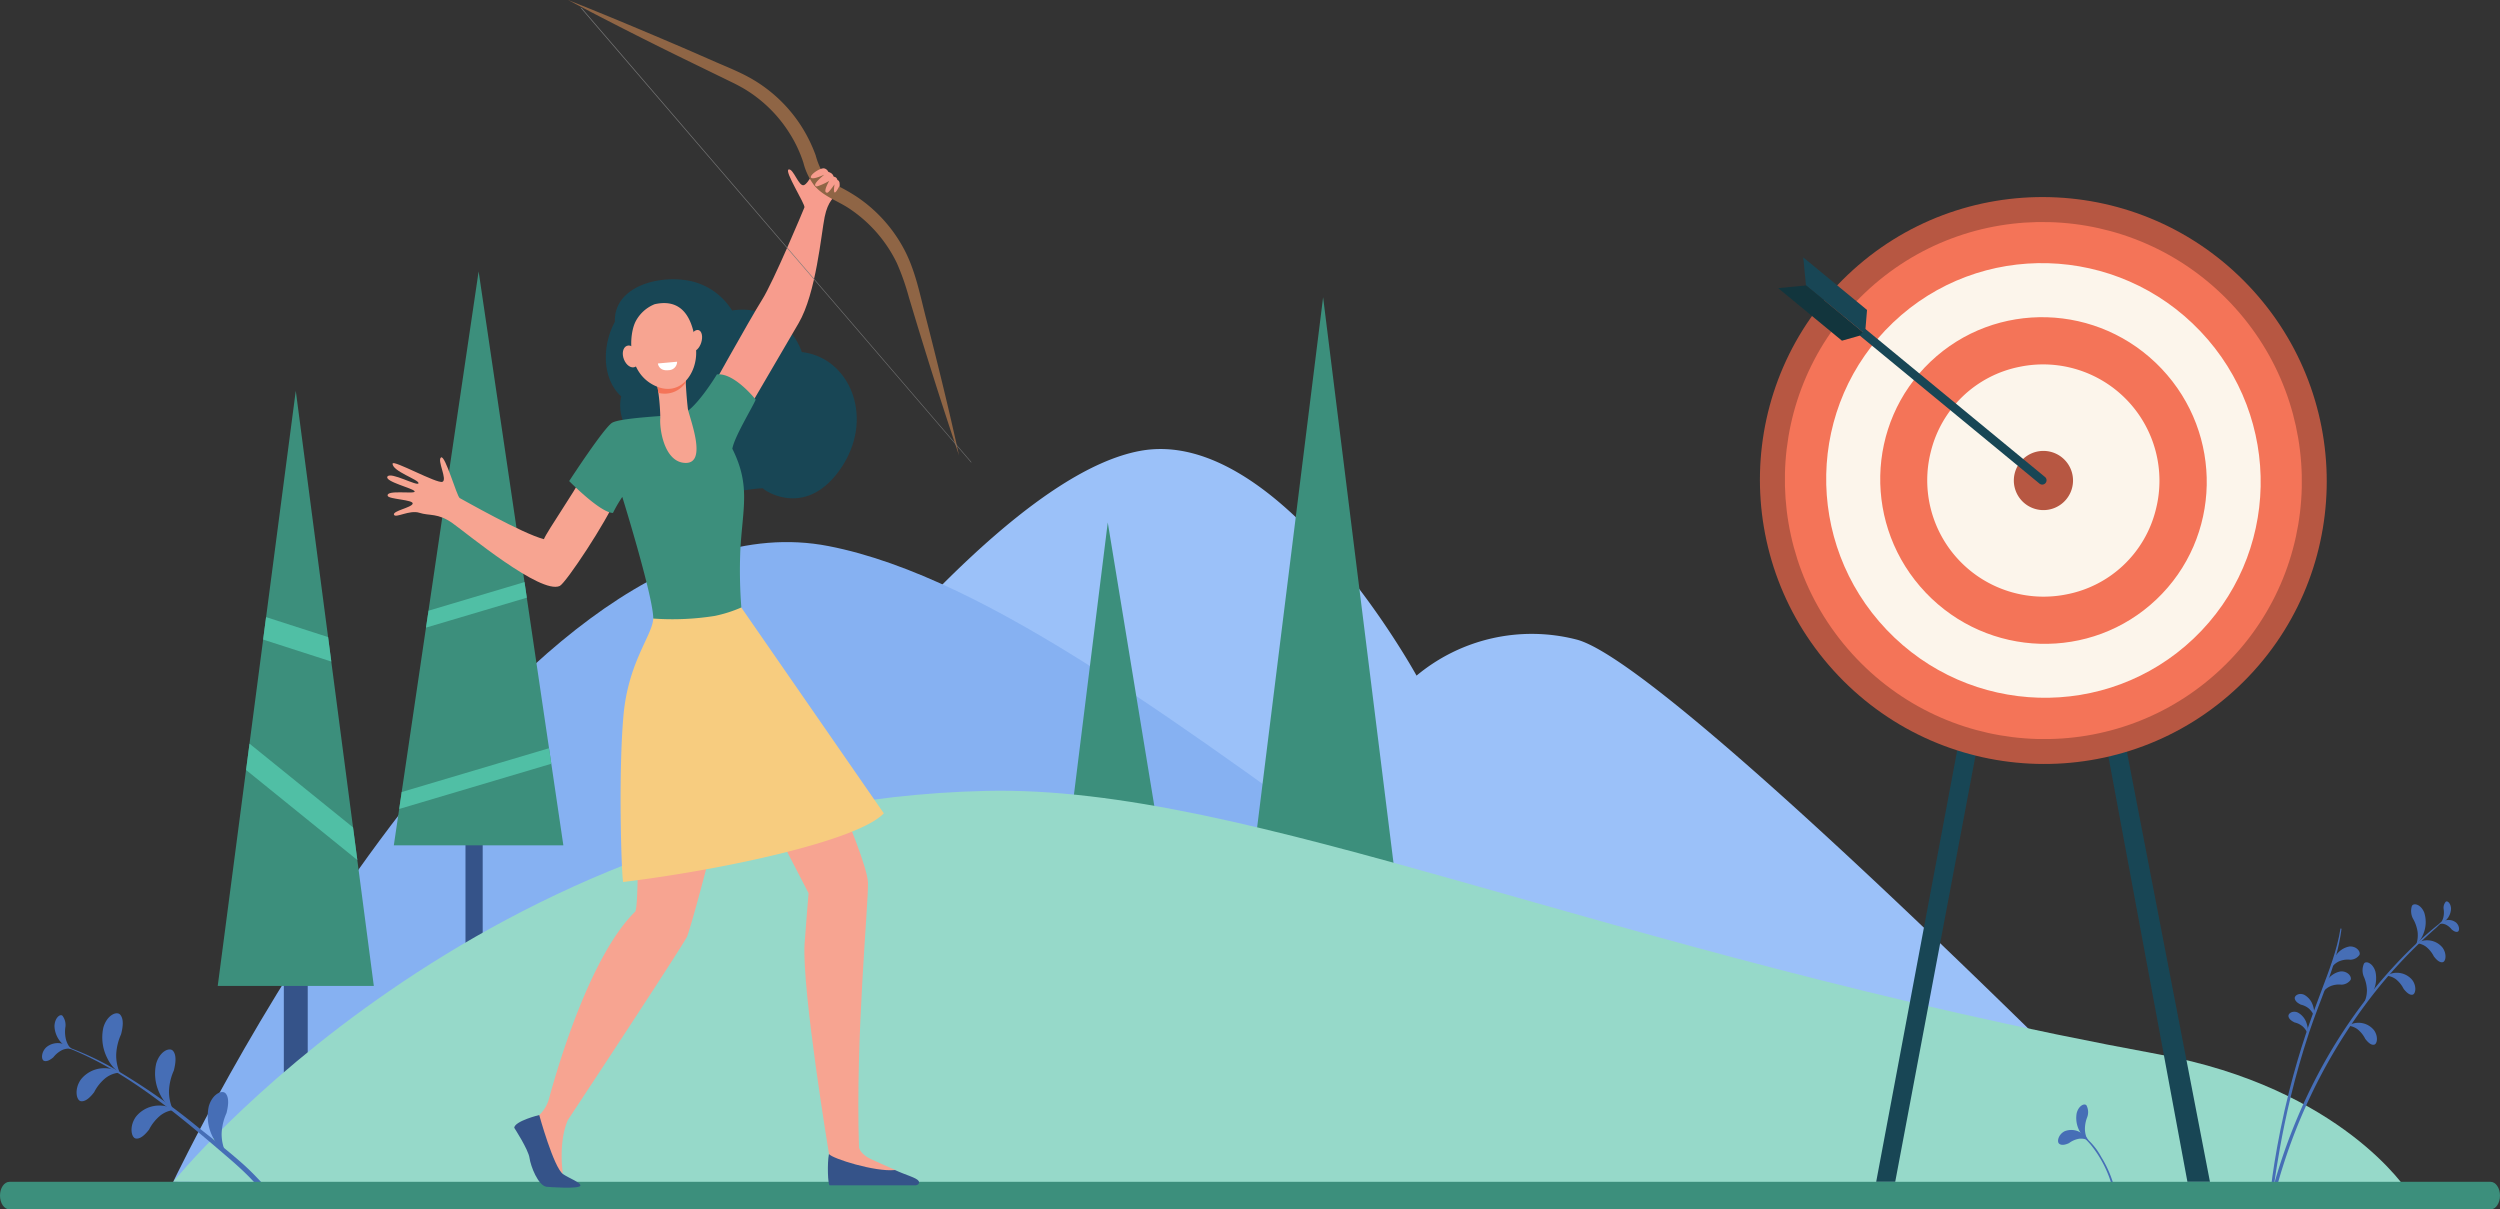 <svg xmlns="http://www.w3.org/2000/svg" width="436.8" height="211.304" viewBox="0 0 436.8 211.304">
  <rect x="0" y="0" width="436.8" height="211.304" fill="#333333" stroke="none"/>
  <g id="svg01" transform="translate(-165.2 -253.7)">
    <path id="Trazado_717268" data-name="Trazado 717268" d="M922.5,917.8s59.025-93.477,93.825-99.919c24.322-4.508,48.3,39.266,48.3,39.266a31.423,31.423,0,0,1,27.843-6.331c16.864,4.049,107.335,96.162,107.335,96.162l-272.638-3.673Z" transform="translate(-651.926 -485.402)" fill="#9bc1f9"/>
    <path id="Trazado_717269" data-name="Trazado 717269" d="M497.187,935.087c56.464,10.95,141.175,109.409,205.7,109.409-35.7,3.339-320.184,1.656-320.184,1.656S440.737,924.123,497.187,935.087Z" transform="translate(-187.236 -585.977)" fill="#86b1f2"/>
    <path id="Trazado_717270" data-name="Trazado 717270" d="M1746.54,627,1733.6,730.982h25.88Z" transform="translate(-1350.167 -321.358)" fill="#3c8f7c"/>
    <path id="Trazado_717271" data-name="Trazado 717271" d="M1487.245,909.7,1476.1,999.378h25.867Z" transform="translate(-1128.496 -564.721)" fill="#3c8f7c"/>
    <g id="Grupo_1017097" data-name="Grupo 1017097" transform="translate(203.242 321.978)">
      <rect id="Rectángulo_375568" data-name="Rectángulo 375568" width="4.174" height="43.691" transform="translate(11.549 84.752)" fill="#355389"/>
      <path id="Trazado_717272" data-name="Trazado 717272" d="M452.236,744.4,438.6,848.382h27.272Z" transform="translate(-438.6 -744.4)" fill="#3c8f7c"/>
      <path id="Trazado_717273" data-name="Trazado 717273" d="M474.2,1192.1l19.438,15.737-.751-5.705L474.8,1187.5Z" transform="translate(-469.246 -1125.844)" fill="#50bfa5"/>
      <path id="Trazado_717274" data-name="Trazado 717274" d="M495.6,1032.524l11.911,3.84-.556-4.271-10.839-3.493Z" transform="translate(-487.669 -989.056)" fill="#50bfa5"/>
    </g>
    <g id="Grupo_1017098" data-name="Grupo 1017098" transform="translate(234.007 301.12)">
      <rect id="Rectángulo_375569" data-name="Rectángulo 375569" width="3.006" height="49.688" transform="translate(12.523 88.579)" fill="#355389"/>
      <path id="Trazado_717275" data-name="Trazado 717275" d="M674.519,594.5,659.7,694.781h29.624Z" transform="translate(-659.7 -594.5)" fill="#3c8f7c"/>
      <path id="Trazado_717276" data-name="Trazado 717276" d="M666.5,1203.816l26.576-7.9-.4-2.714-25.742,7.653Z" transform="translate(-665.554 -1109.894)" fill="#50bfa5"/>
      <path id="Trazado_717277" data-name="Trazado 717277" d="M700.1,992.559l17.616-5.232-.4-2.728-16.767,5Z" transform="translate(-694.478 -930.32)" fill="#50bfa5"/>
    </g>
    <path id="Trazado_717278" data-name="Trazado 717278" d="M382.7,1314.922s53.6-66.288,142.066-68.292c46.07-1.043,107.029,28.024,204.833,46.029,32.087,5.9,43.524,23.947,43.524,23.947Z" transform="translate(-187.236 -854.747)" fill="#96d9c9"/>
    <g id="Grupo_1017106" data-name="Grupo 1017106" transform="translate(172.548 411.197)">
      <g id="Grupo_1017101" data-name="Grupo 1017101" transform="translate(389.286)">
        <g id="Grupo_1017099" data-name="Grupo 1017099" transform="translate(0.426 2.671)">
          <path id="Trazado_717279" data-name="Trazado 717279" d="M3049.575,1404.8a22.611,22.611,0,0,0-2.143,1.893,85.067,85.067,0,0,0-12.773,13.942,96.12,96.12,0,0,0-15.278,32,.3.3,0,1,1-.57-.181,98.266,98.266,0,0,1,8.641-21.484c9.906-18.047,22.249-26.257,22.123-26.173Z" transform="translate(-3018.796 -1404.795)" fill="#466eb6"/>
        </g>
        <g id="Grupo_1017100" data-name="Grupo 1017100" transform="translate(0 4.714)">
          <path id="Trazado_717280" data-name="Trazado 717280" d="M3028.2,1419.62c-.835,6.373-3.673,12.091-5.649,18.032-5.259,15.9-6.123,28.01-6.6,29.345-.042.139-.194.112-.209-.027-.125-1.253,1.03-9.963,3.312-19.035,3.8-15.083,7.764-20.969,8.961-28.371.028-.153.208-.084.18.056Z" transform="translate(-3015.732 -1419.477)" fill="#466eb6"/>
        </g>
        <path id="Trazado_717281" data-name="Trazado 717281" d="M3192.969,1391.712a6.426,6.426,0,0,1,.807,2.3,4.916,4.916,0,0,1-.223,2.184,4.617,4.617,0,0,0,1.279-1.934,5.4,5.4,0,0,0,.1-3.618c-.571-1.419-1.823-1.74-2.142-1.155A2.881,2.881,0,0,0,3192.969,1391.712Z" transform="translate(-3168.01 -1388.707)" fill="#466eb6"/>
        <path id="Trazado_717282" data-name="Trazado 717282" d="M3132.01,1464.509a6.332,6.332,0,0,1,.571,2.379,5.175,5.175,0,0,1-.431,2.129,4.329,4.329,0,0,0,1.462-1.739,5.386,5.386,0,0,0,.458-3.563c-.417-1.475-1.628-1.976-2-1.433A2.894,2.894,0,0,0,3132.01,1464.509Z" transform="translate(-3115.665 -1451.429)" fill="#466eb6"/>
        <path id="Trazado_717283" data-name="Trazado 717283" d="M3047.733,1503.7a3.286,3.286,0,0,1,1.434.723,3.394,3.394,0,0,1,.85,1.28,4.118,4.118,0,0,0-.181-1.794,3.224,3.224,0,0,0-1.558-1.949c-.934-.4-1.726.181-1.628.682S3047.262,1503.482,3047.733,1503.7Z" transform="translate(-3042.341 -1485.658)" fill="#466eb6"/>
        <path id="Trazado_717284" data-name="Trazado 717284" d="M3039.834,1526.006a3.28,3.28,0,0,1,1.434.724,3.364,3.364,0,0,1,.85,1.28,4.145,4.145,0,0,0-.182-1.795,3.221,3.221,0,0,0-1.557-1.948c-.934-.4-1.727.181-1.628.682S3039.363,1525.783,3039.834,1526.006Z" transform="translate(-3035.542 -1504.856)" fill="#466eb6"/>
        <path id="Trazado_717285" data-name="Trazado 717285" d="M3202.874,1437.164a5.058,5.058,0,0,0-1.337-1.669,3.24,3.24,0,0,0-1.641-.627,3.326,3.326,0,0,1,1.877-.515,3.478,3.478,0,0,1,2.631,1.294c.792,1.1.555,2.449.014,2.532C3203.861,1438.291,3203.3,1437.72,3202.874,1437.164Z" transform="translate(-3174.27 -1427.563)" fill="#466eb6"/>
        <path id="Trazado_717286" data-name="Trazado 717286" d="M3164.974,1477.964a5.051,5.051,0,0,0-1.335-1.67,3.253,3.253,0,0,0-1.643-.626,3.333,3.333,0,0,1,1.878-.515,3.477,3.477,0,0,1,2.63,1.295c.793,1.1.556,2.448.014,2.532C3165.976,1479.09,3165.406,1478.506,3164.974,1477.964Z" transform="translate(-3141.644 -1462.685)" fill="#466eb6"/>
        <path id="Trazado_717287" data-name="Trazado 717287" d="M3095.526,1444.457a3.853,3.853,0,0,0-1.948.292,3.478,3.478,0,0,0-1.392,1.2,4.85,4.85,0,0,1,.752-2.073,3.638,3.638,0,0,1,2.449-1.726c1.238-.111,2.032.918,1.767,1.475A1.988,1.988,0,0,1,3095.526,1444.457Z" transform="translate(-3081.547 -1434.272)" fill="#466eb6"/>
        <path id="Trazado_717288" data-name="Trazado 717288" d="M3084.426,1475.758a3.852,3.852,0,0,0-1.947.292,3.46,3.46,0,0,0-1.393,1.2,4.843,4.843,0,0,1,.751-2.073,3.639,3.639,0,0,1,2.448-1.725c1.239-.112,2.032.918,1.768,1.475A1.991,1.991,0,0,1,3084.426,1475.758Z" transform="translate(-3071.991 -1461.218)" fill="#466eb6"/>
        <path id="Trazado_717289" data-name="Trazado 717289" d="M3116.773,1540.764a5.048,5.048,0,0,0-1.336-1.67,3.245,3.245,0,0,0-1.642-.626,3.335,3.335,0,0,1,1.879-.515,3.471,3.471,0,0,1,2.628,1.294c.793,1.1.557,2.449.014,2.532C3117.761,1541.891,3117.205,1541.32,3116.773,1540.764Z" transform="translate(-3100.15 -1516.748)" fill="#466eb6"/>
        <path id="Trazado_717290" data-name="Trazado 717290" d="M3230.424,1410.555a2.816,2.816,0,0,0-1.03-.834,1.97,1.97,0,0,0-1.1-.14,2.245,2.245,0,0,1,1.126-.612,2.1,2.1,0,0,1,1.795.4c.626.571.626,1.447.292,1.587S3230.757,1410.834,3230.424,1410.555Z" transform="translate(-3198.718 -1405.672)" fill="#466eb6"/>
        <path id="Trazado_717291" data-name="Trazado 717291" d="M3229.807,1386.909a3.783,3.783,0,0,1-.042,1.461,2.643,2.643,0,0,1-.571,1.113,2.193,2.193,0,0,0,1.1-.682,2.96,2.96,0,0,0,.806-1.92c-.013-.918-.611-1.461-.918-1.224A1.616,1.616,0,0,0,3229.807,1386.909Z" transform="translate(-3199.492 -1385.601)" fill="#466eb6"/>
      </g>
      <g id="Grupo_1017103" data-name="Grupo 1017103" transform="translate(352.236 35.482)">
        <g id="Grupo_1017102" data-name="Grupo 1017102" transform="translate(3.498 4.828)">
          <path id="Trazado_717292" data-name="Trazado 717292" d="M2774.6,1675.327a19.2,19.2,0,0,1,2.184,2.143,20.033,20.033,0,0,1,3.869,7.681c.056.195.07.375.223.487a.069.069,0,0,0,.11-.042c.1-.209.014-.389-.042-.612a19.474,19.474,0,0,0-2.295-5.343,11.6,11.6,0,0,0-4.035-4.341c-.014,0-.014.014-.014.028Z" transform="translate(-2774.599 -1675.299)" fill="#466eb6"/>
        </g>
        <path id="Trazado_717293" data-name="Trazado 717293" d="M2751.374,1674.847a4.064,4.064,0,0,1,1.768-.766,3.067,3.067,0,0,1,1.656.292,3.837,3.837,0,0,0-1.434-1.391,3.131,3.131,0,0,0-2.755-.209c-1.1.557-1.392,1.837-.946,2.185S2750.8,1675.112,2751.374,1674.847Z" transform="translate(-2749.463 -1668.099)" fill="#466eb6"/>
        <path id="Trazado_717294" data-name="Trazado 717294" d="M2774.106,1642.774a5.685,5.685,0,0,0-.418,2.142,4.234,4.234,0,0,0,.472,1.865,4.124,4.124,0,0,1-1.377-1.475,4.82,4.82,0,0,1-.542-3.159c.321-1.335,1.377-1.837,1.725-1.377A2.563,2.563,0,0,1,2774.106,1642.774Z" transform="translate(-2768.994 -1640.604)" fill="#466eb6"/>
      </g>
      <g id="Grupo_1017105" data-name="Grupo 1017105" transform="translate(0 19.546)">
        <g id="Grupo_1017104" data-name="Grupo 1017104" transform="translate(2.998 5.384)">
          <path id="Trazado_717295" data-name="Trazado 717295" d="M239.588,1564.869c10.992,3.923,20.5,12.008,29.652,19.87,6.164,5.3,5.649,6.3,6.943,7.179.209.14.473-.1.417-.362-.334-1.349-1.586-2.49-2.449-3.409a42.558,42.558,0,0,0-3.145-3.005c-2.324-2.018-4.745-3.91-7.138-5.8a112.451,112.451,0,0,0-15.194-10.548,53.554,53.554,0,0,0-9.058-4.021c-.07-.027-.083.083-.028.1Z" transform="translate(-239.553 -1564.767)" fill="#466eb6"/>
        </g>
        <path id="Trazado_717296" data-name="Trazado 717296" d="M296.753,1529.753a9.6,9.6,0,0,0-.849,3.576,7.675,7.675,0,0,0,.654,3.2,6.684,6.684,0,0,1-2.212-2.616,7.96,7.96,0,0,1-.682-5.357c.64-2.227,2.449-2.978,3.006-2.157C297.268,1527.193,297.059,1528.584,296.753,1529.753Z" transform="translate(-282.951 -1526.076)" fill="#466eb6"/>
        <path id="Trazado_717297" data-name="Trazado 717297" d="M363.053,1575.153a9.6,9.6,0,0,0-.849,3.576,7.676,7.676,0,0,0,.654,3.2,6.674,6.674,0,0,1-2.212-2.616,7.962,7.962,0,0,1-.682-5.357c.64-2.226,2.449-2.977,3.006-2.157C363.554,1572.593,363.345,1573.984,363.053,1575.153Z" transform="translate(-340.026 -1565.16)" fill="#466eb6"/>
        <path id="Trazado_717298" data-name="Trazado 717298" d="M429.153,1628.653a9.6,9.6,0,0,0-.849,3.576,7.676,7.676,0,0,0,.654,3.2,6.675,6.675,0,0,1-2.212-2.616,7.963,7.963,0,0,1-.682-5.357c.64-2.226,2.449-2.977,3.006-2.156C429.654,1626.093,429.445,1627.484,429.153,1628.653Z" transform="translate(-396.928 -1611.216)" fill="#466eb6"/>
        <path id="Trazado_717299" data-name="Trazado 717299" d="M264.438,1599.132a7.642,7.642,0,0,1,2.017-2.5,4.617,4.617,0,0,1,2.477-.933,5.049,5.049,0,0,0-2.839-.765,5.208,5.208,0,0,0-3.952,1.948c-1.2,1.656-.835,3.687-.014,3.813S263.8,1599.966,264.438,1599.132Z" transform="translate(-255.339 -1585.339)" fill="#466eb6"/>
        <path id="Trazado_717300" data-name="Trazado 717300" d="M333.438,1646.032a7.651,7.651,0,0,1,2.018-2.5,4.612,4.612,0,0,1,2.477-.932,5.044,5.044,0,0,0-2.839-.766,5.209,5.209,0,0,0-3.952,1.948c-1.2,1.655-.835,3.687-.014,3.812S332.784,1646.867,333.438,1646.032Z" transform="translate(-314.738 -1625.714)" fill="#466eb6"/>
        <path id="Trazado_717301" data-name="Trazado 717301" d="M219.981,1566a4.517,4.517,0,0,1,1.544-1.266,2.84,2.84,0,0,1,1.656-.208,3.465,3.465,0,0,0-1.7-.918,3.137,3.137,0,0,0-2.7.612c-.946.863-.946,2.185-.445,2.393S219.48,1566.43,219.981,1566Z" transform="translate(-218.006 -1558.315)" fill="#466eb6"/>
        <path id="Trazado_717302" data-name="Trazado 717302" d="M235.467,1530.435a5.714,5.714,0,0,0,.07,2.2,4.055,4.055,0,0,0,.863,1.669,3.561,3.561,0,0,1-1.642-1.029,4.5,4.5,0,0,1-1.211-2.895c.028-1.391.932-2.185,1.378-1.85A2.669,2.669,0,0,1,235.467,1530.435Z" transform="translate(-231.377 -1528.122)" fill="#466eb6"/>
      </g>
    </g>
    <path id="Trazado_717303" data-name="Trazado 717303" d="M600.358,1742.515H166.842c-.9,0-1.642-1.086-1.642-2.407h0c0-1.336.738-2.407,1.642-2.407H600.358c.9,0,1.642,1.085,1.642,2.407h0C602,1741.429,601.262,1742.515,600.358,1742.515Z" transform="translate(0 -1277.511)" fill="#3c8f7c"/>
    <g id="Grupo_1017109" data-name="Grupo 1017109" transform="translate(452.201 267.647)">
      <g id="Grupo_1017107" data-name="Grupo 1017107" transform="translate(40.807 116.723)">
        <path id="Trazado_717304" data-name="Trazado 717304" d="M2524.426,1268.605H2521.1l14.235-75.806,3.256.612Z" transform="translate(-2521.099 -1192.8)" fill="#184655"/>
        <path id="Trazado_717305" data-name="Trazado 717305" d="M2825.469,1268.605h3.938L2814.77,1192.8l-3.27.612Z" transform="translate(-2771.093 -1192.8)" fill="#184655"/>
      </g>
      <ellipse id="Elipse_5879" data-name="Elipse 5879" cx="49.452" cy="49.591" rx="49.452" ry="49.591" transform="translate(0 68.154) rotate(-43.562)" fill="#b75742"/>
      <ellipse id="Elipse_5880" data-name="Elipse 5880" cx="45.083" cy="45.25" rx="45.083" ry="45.25" transform="translate(6.163 68.276) rotate(-43.545)" fill="#f47458"/>
      <ellipse id="Elipse_5881" data-name="Elipse 5881" cx="37.833" cy="38.098" rx="37.833" ry="38.098" transform="translate(16.359 68.466) rotate(-43.566)" fill="#fcf5eb"/>
      <ellipse id="Elipse_5882" data-name="Elipse 5882" cx="28.413" cy="28.65" rx="28.413" ry="28.65" transform="translate(29.705 68.82) rotate(-43.549)" fill="#f47458"/>
      <path id="Trazado_717306" data-name="Trazado 717306" d="M2585.935,726.517a20.325,20.325,0,0,0,23.78,25.018,19.938,19.938,0,0,0,15.486-14.722,20.325,20.325,0,0,0-23.779-25.018A19.959,19.959,0,0,0,2585.935,726.517Z" transform="translate(-2535.555 -661.653)" fill="#fcf5eb"/>
      <path id="Trazado_717307" data-name="Trazado 717307" d="M2693.948,824.768a5.171,5.171,0,1,0,5.121-4.87A5.167,5.167,0,0,0,2693.948,824.768Z" transform="translate(-2629.083 -755.062)" fill="#b75742"/>
      <g id="Grupo_1017108" data-name="Grupo 1017108" transform="translate(23.679 31.024)">
        <path id="Trazado_717308" data-name="Trazado 717308" d="M2440.365,589.437l.279-3.354L2429.5,576.9l.473,4.884,10.924,8.989Z" transform="translate(-2425.115 -576.9)" fill="#184655"/>
        <path id="Trazado_717309" data-name="Trazado 717309" d="M2412.385,620.838l-3.242.918L2398,612.573l4.884-.473,10.924,8.989Z" transform="translate(-2397.998 -607.202)" fill="#12353d"/>
        <path id="Trazado_717310" data-name="Trazado 717310" d="M2532.962,693.624h0a.754.754,0,0,1-1.071.1L2500.5,667.869l.961-1.169,31.39,25.867A.741.741,0,0,1,2532.962,693.624Z" transform="translate(-2486.239 -654.205)" fill="#184655"/>
      </g>
    </g>
    <g id="Grupo_1017114" data-name="Grupo 1017114" transform="translate(232.852 253.7)">
      <g id="Grupo_1017112" data-name="Grupo 1017112" transform="translate(0 29.6)">
        <path id="Trazado_717311" data-name="Trazado 717311" d="M652.584,837.953c-.236-.682,3.1-1.238,3.27-1.934s-4.216-.751-4.369-1.364c-.292-1.127,4.814-.237,4.717-.765s-5.315-1.7-4.759-2.6,5.287,1.781,5.426,1.169-4.62-2.1-4.522-3.437c.042-.724,7.806,3.576,8.71,3.186s-.974-3.757-.25-4.258,2.769,6.846,3.27,7.1,10.978,6.234,14.707,7.18c.459-1.252,5.8-8.989,6.192-10.171,2.087,1.489,4.244,1.7,6.4,3.047-1.558,3.924-8.752,14.8-9.837,15.306-3.326,1.5-16.155-9.156-18.729-10.978s-4.035-1.238-5.774-1.809S652.834,838.635,652.584,837.953Z" transform="translate(-651.402 -777.625)" fill="#f7a491"/>
        <path id="Trazado_717312" data-name="Trazado 717312" d="M960.176,617.116A10.98,10.98,0,0,0,948,609.852a11.488,11.488,0,0,0-7.194-5.134c-5.747-1.225-13.511,1.044-13.288,7.11-2.226,4.077-2.31,9.921,1.1,13.024-1.183,5.5,3.952,10.8,10.645,10.6a11.8,11.8,0,0,0,11.173,5.775,25.838,25.838,0,0,1,2.936-.32c-.334-.056,7.083,5.621,13.372-3.117C973.158,628.873,968.65,618.062,960.176,617.116Z" transform="translate(-887.738 -585.201)" fill="#184655"/>
        <g id="Grupo_1017110" data-name="Grupo 1017110" transform="translate(22.193 81.283)">
          <path id="Trazado_717313" data-name="Trazado 717313" d="M869.54,1050.6c.195.083-2.518,3.576-5.162,6.053a22.523,22.523,0,0,0-4.815,9.294c-1.043,5.245-.181,31.182-1.085,33.033-7.82,7.653-13.483,26.841-15.069,32.685a6.138,6.138,0,0,1-1.809,2.964h0l.348,6.61,3.882,3.576s-.863-5.384.863-9.392c0,0,19.689-29.819,20.858-32.1,2.24-6.5,10.366-39.753,10.366-39.753l1.892-7.639C879.809,1055.943,869.568,1050.614,869.54,1050.6Z" transform="translate(-837.328 -1050.6)" fill="#f7a491"/>
          <path id="Trazado_717314" data-name="Trazado 717314" d="M810.9,1656.026s2.463,3.785,2.672,5.273,1.516,4.828,2.964,5.037c.334.042,5.969.46,5.927-.236-.028-.543-2.073-1.308-3.019-1.963-1.642-1.127-4.174-10.338-4.174-10.338S811.011,1654.844,810.9,1656.026Z" transform="translate(-810.9 -1569.868)" fill="#355389"/>
        </g>
        <path id="Trazado_717315" data-name="Trazado 717315" d="M1048.4,507.21s8.237-14.819,10.241-17.977,7.222-15.668,7.417-16.168-3.6-6.415-2.755-6.623,1.781,3.117,2.686,2.727,1.642-2.713,2.156-2.435,1.781.334,2.059.723,2.658,1,1.809,2.56-1.823,1.823-2.421,4.717-1.489,13.344-4.55,18.562-9.8,16.767-9.8,16.767Z" transform="translate(-993.16 -466.432)" fill="#f79c8d"/>
        <path id="Trazado_717316" data-name="Trazado 717316" d="M1089.625,1097.56s12.69,27.119,12.76,31.892c.069,4.091-2.212,27.022-1.572,46.112.028.7.891,1.6,2.17,2.185.71.333,4.174,1.865,4.174,1.865l.474,1.238-11.9-.849-.167-3.242s-4.731-28.566-4.258-36.65c.069-1.266.7-8.864.7-8.864l-14.3-27.62,9-11.827Z" transform="translate(-1018.383 -1004.784)" fill="#f7a491"/>
        <g id="Grupo_1017111" data-name="Grupo 1017111" transform="translate(31.794 35.805)">
          <path id="Trazado_717317" data-name="Trazado 717317" d="M954.5,1367.362Z" transform="translate(-944.12 -1277.803)" fill="#f47458"/>
          <path id="Trazado_717318" data-name="Trazado 717318" d="M908.41,736.761c.348-2.087,3.562-7.3,4.077-8.585,0,0-3.743-4.759-6.776-4.4,0,0-4.077,6.763-6.4,7s-10.478.584-11.911,1.447-7.5,10.185-7.5,10.185,5.455,5.566,7.653,5.566a23.531,23.531,0,0,1,1.628-2.8c.334,1.071,5.412,17.532,5.412,21.261l.042.028a10.67,10.67,0,0,0,15.348-1.976h0a83.9,83.9,0,0,1-.181-9.865C910.177,747.21,911.666,743.272,908.41,736.761Z" transform="translate(-879.9 -723.759)" fill="#3c8f7c"/>
          <path id="Trazado_717319" data-name="Trazado 717319" d="M990.464,1052.469,965.557,1016.5a23.329,23.329,0,0,1-4.633,1.475,47.142,47.142,0,0,1-10.756.459,2.33,2.33,0,0,1-.028.348c-.417,2.964-4.355,7.556-5.162,16.558-.918,10.213-.362,27.954-.055,29.122C961.494,1062.458,985.761,1057.394,990.464,1052.469Z" transform="translate(-935.488 -975.766)" fill="#f7cc7f"/>
        </g>
        <path id="Trazado_717320" data-name="Trazado 717320" d="M989.3,715.949a37.257,37.257,0,0,1,.7,6.581c-.181,1.865.668,7.861,4.453,7.875s.723-7.625.362-9.448a71.288,71.288,0,0,1-.445-7.458Z" transform="translate(-942.283 -679.122)" fill="#f7a491"/>
        <path id="Trazado_717321" data-name="Trazado 717321" d="M994.448,716.324c-.056-1.545-.084-2.825-.084-2.825l-5.065,2.463s.181.96.362,2.2A4.4,4.4,0,0,0,994.448,716.324Z" transform="translate(-942.283 -679.122)" fill="#f47458"/>
        <path id="Trazado_717322" data-name="Trazado 717322" d="M961.917,634.469a6.476,6.476,0,0,0-3.312,2.992c-1.169,2.268-1.6,8.613,3.047,11.09s7.764-2,7.513-6.039S967.65,633.175,961.917,634.469Z" transform="translate(-915.193 -610.916)" fill="#f7a491"/>
        <path id="Trazado_717323" data-name="Trazado 717323" d="M1032.274,670.185c-.306,1.016-1,1.684-1.572,1.517s-.779-1.127-.473-2.143,1-1.684,1.572-1.517S1032.58,669.183,1032.274,670.185Z" transform="translate(-977.396 -639.967)" fill="#f7a491"/>
        <path id="Trazado_717324" data-name="Trazado 717324" d="M949.836,688.942c.4,1.016.195,2.073-.473,2.365s-1.53-.292-1.934-1.308-.195-2.073.473-2.366S949.433,687.926,949.836,688.942Z" transform="translate(-906.062 -656.79)" fill="#f7a491"/>
        <path id="Trazado_717325" data-name="Trazado 717325" d="M1205.072,1708.268H1220.1c.557-.056.7-.5.5-.779-.4-.571-2.157-.988-4.119-1.893-3.451.362-10.978-2-11.535-2.8C1204.626,1704.386,1204.752,1708.2,1205.072,1708.268Z" transform="translate(-1127.764 -1530.767)" fill="#355389"/>
        <path id="Trazado_717326" data-name="Trazado 717326" d="M991.3,708.206l3.354-.306a1.476,1.476,0,0,1-1.433,1.475C991.425,709.6,991.3,708.206,991.3,708.206Z" transform="translate(-944.004 -674.301)" fill="#fff"/>
      </g>
      <path id="Trazado_717327" data-name="Trazado 717327" d="M878.5,253.7c6.749,2.685,13.441,5.5,20.12,8.362,1.934.835,3.868,1.684,5.8,2.532,1.837.793,3.7,1.544,5.469,2.491a25.333,25.333,0,0,1,9.072,8.209,25.877,25.877,0,0,1,2.8,5.538,13.169,13.169,0,0,0,1.406,3.353,7.936,7.936,0,0,0,2.894,2.212,30.554,30.554,0,0,1,2.991,1.753,25.333,25.333,0,0,1,8.168,9.114c1.962,3.7,2.755,7.862,3.785,11.869,1.92,7.472,3.771,14.958,5.44,22.486.125.543.236,1.085.362,1.642-2.407-7.1-4.675-14.234-6.874-21.4-.64-2.073-1.252-4.133-1.879-6.206a42.229,42.229,0,0,0-2.115-6.011,23.962,23.962,0,0,0-8.446-9.6c-2.018-1.308-4.439-2.073-6.011-3.98a11.171,11.171,0,0,1-1.865-3.938,22.6,22.6,0,0,0-2.518-5.3,23.7,23.7,0,0,0-7.945-7.681c-.7-.4-1.405-.779-2.143-1.127-1.878-.918-3.771-1.837-5.649-2.755q-10.749-5.2-21.331-10.756C879.516,254.229,879.015,253.964,878.5,253.7Z" transform="translate(-846.901 -253.7)" fill="#8f6545"/>
      <g id="Grupo_1017113" data-name="Grupo 1017113" transform="translate(33.756 1.322)">
        <path id="Trazado_717328" data-name="Trazado 717328" d="M962.32,342.748,894,263.2l.264.125,68,79.229Z" transform="translate(-894 -263.2)" fill="#787878"/>
      </g>
      <path id="Trazado_717329" data-name="Trazado 717329" d="M1185.552,465c-1,.07-2.546,1.322-2.185,1.656.418.376,2.338-.57,2.338-.57-1.795,1.489-1.906,1.976-1.336,2.087a10.171,10.171,0,0,0,2.157-.974c-.834,1.517-.834,2.115-.306,2.06.264-.028,1.238-1.461,1.238-1.461-.181,1.224-.111,1.767.32,1.2.237-.32.738-1.057.515-1.614a.5.5,0,0,0-.32-.334c-.125-.32-.195-.5-.654-.584-.209-.5-.362-.612-.961-.863A1.016,1.016,0,0,0,1185.552,465Z" transform="translate(-1109.301 -435.595)" fill="#f79c8d"/>
    </g>
  </g>
</svg>
